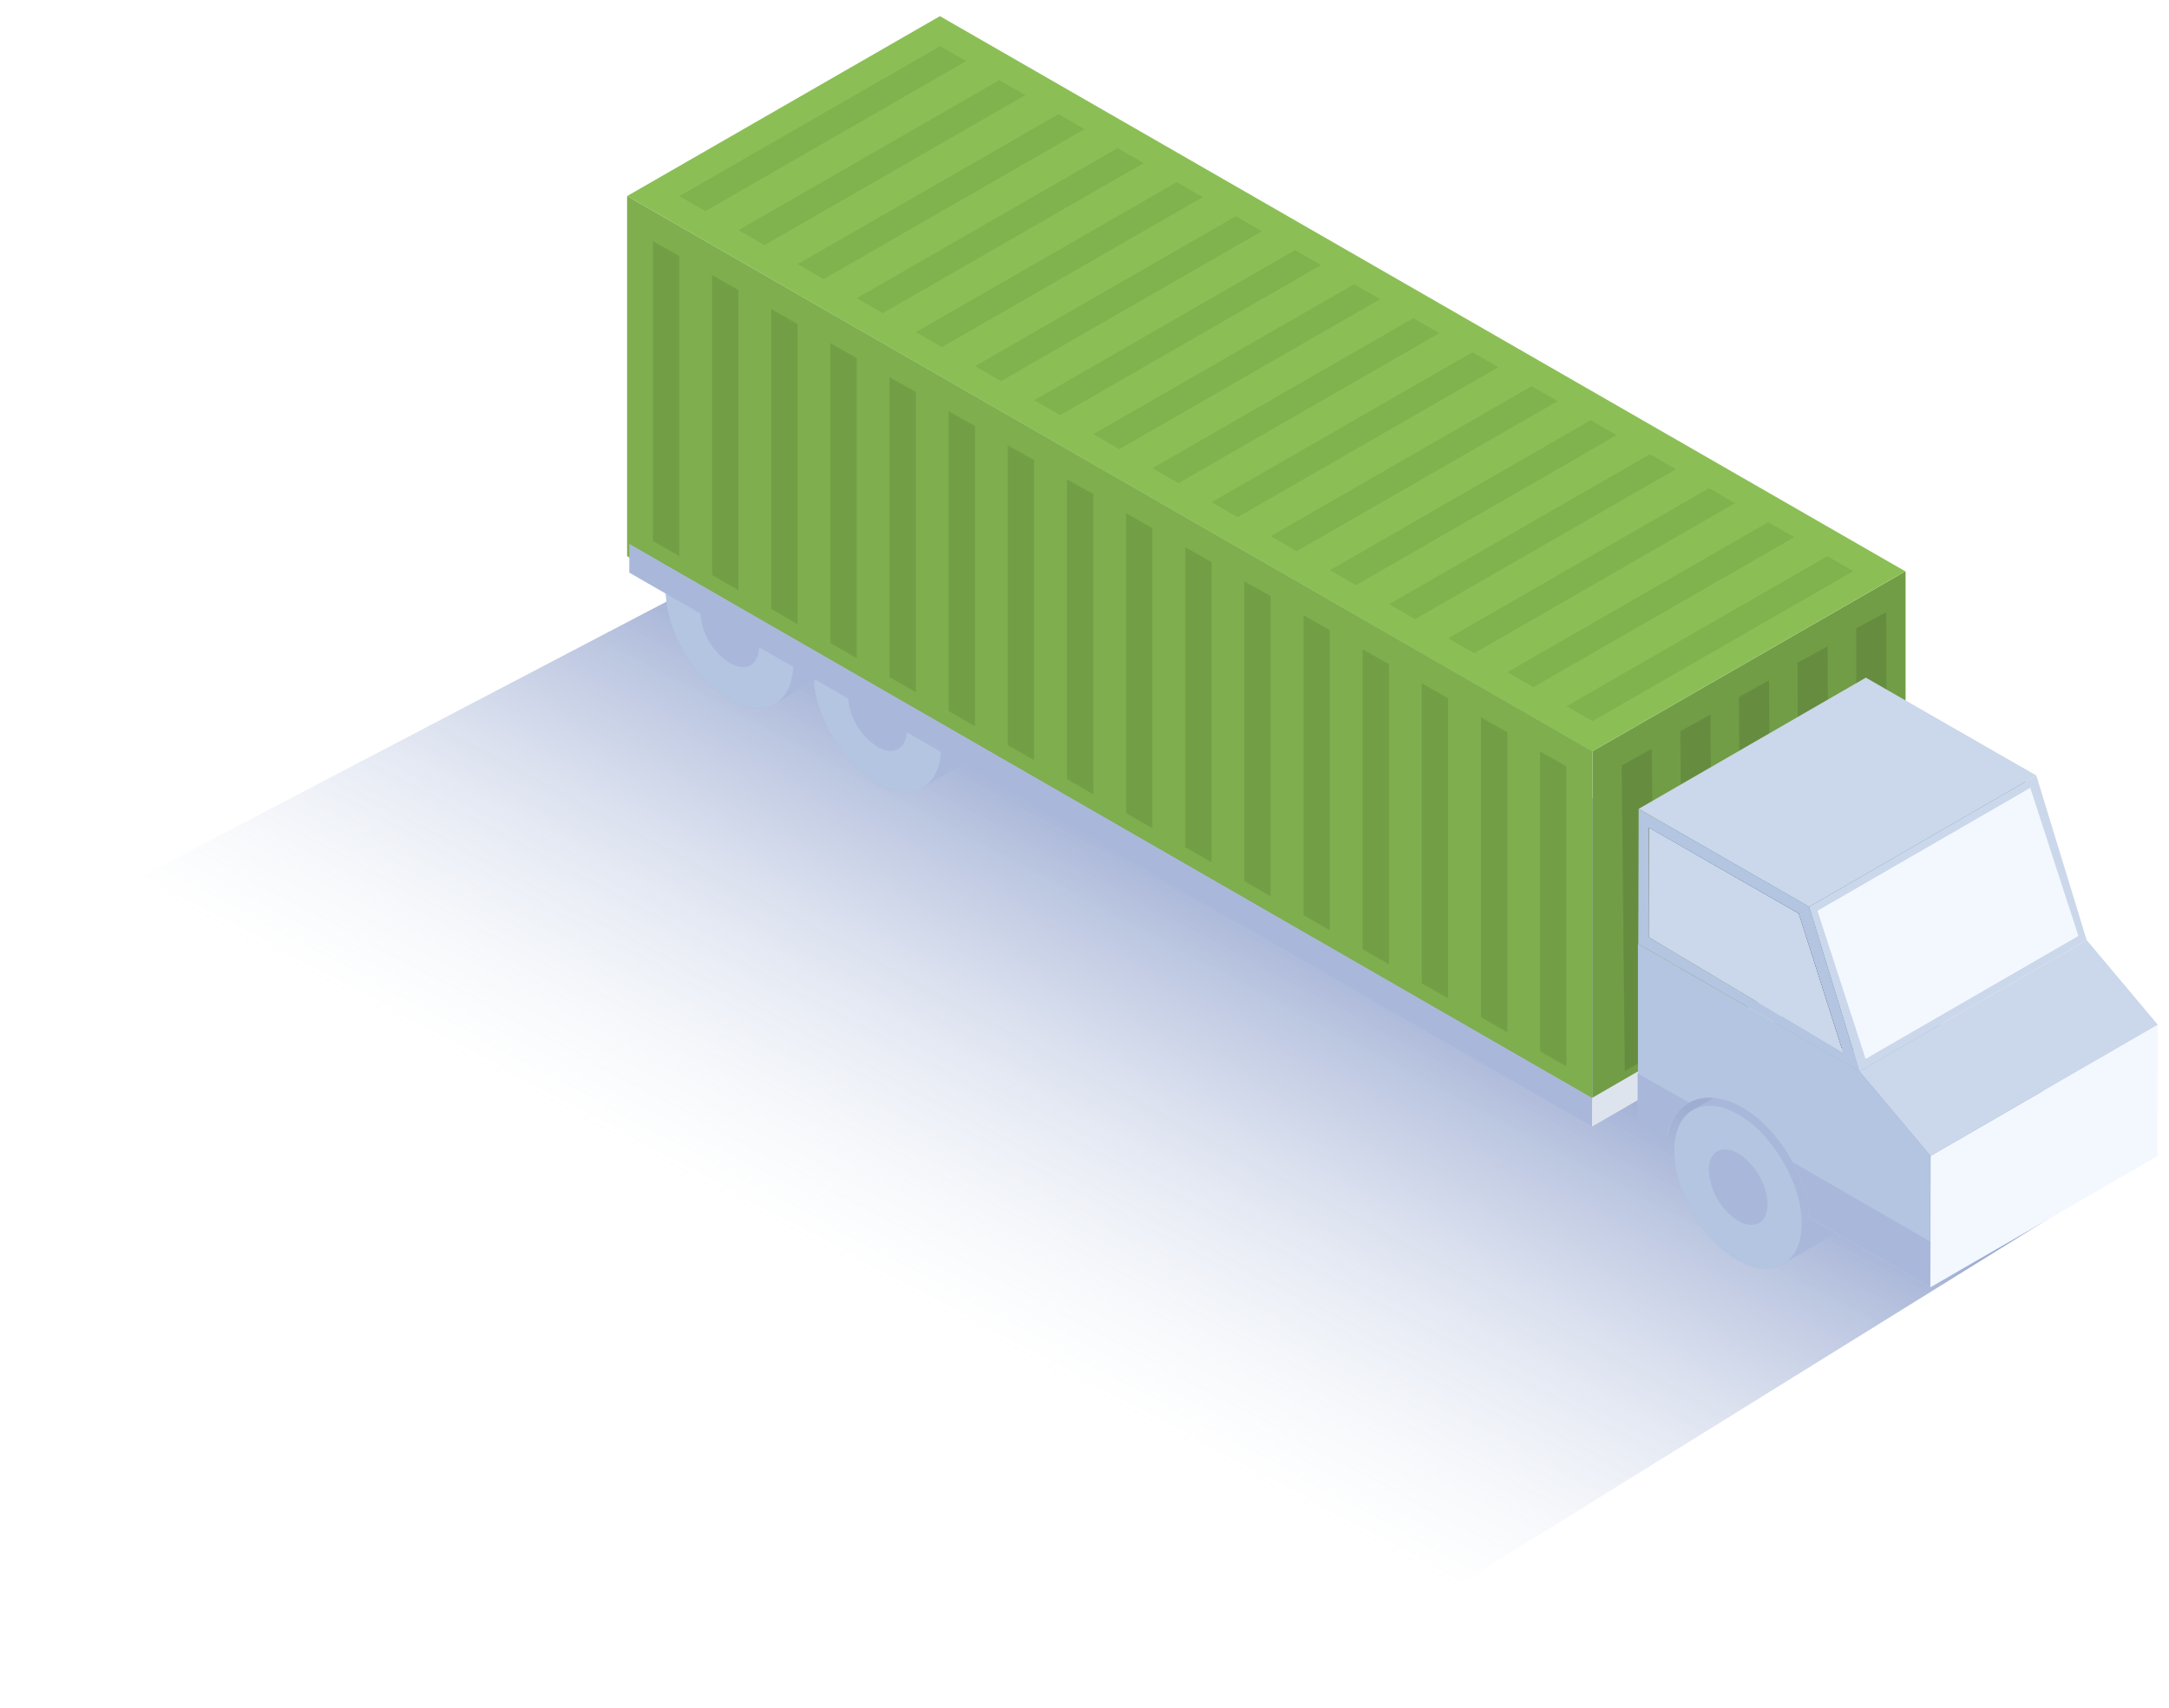 <svg width="193" height="152" viewBox="0 0 193 152" fill="none" xmlns="http://www.w3.org/2000/svg">
<g style="mix-blend-mode:multiply" opacity="0.4" filter="url(#filter0_f_792_16028)">
<path d="M90 37.479L2 83.53L116 149.604L191 103.052L90 37.479Z" fill="url(#paint0_linear_792_16028)"/>
</g>
<path d="M77.89 54.173C78.82 53.633 80.071 53.652 81.466 54.323C81.614 54.397 81.767 54.477 81.924 54.564C84.092 55.946 85.767 57.972 86.712 60.354C87.249 61.589 87.541 62.916 87.57 64.261C87.57 66.039 86.915 67.29 85.92 67.876L82.082 70.097C83.097 69.51 83.732 68.26 83.732 66.482C83.703 65.137 83.411 63.81 82.874 62.574C81.929 60.193 80.254 58.167 78.086 56.785C77.933 56.698 77.781 56.617 77.628 56.544C76.233 55.892 75.008 55.853 74.052 56.394L77.89 54.173Z" fill="#A9B8DA"/>
<path d="M78.086 56.785C74.956 54.987 72.414 56.433 72.401 60.008C72.388 63.584 74.916 67.941 78.047 69.732C81.178 71.523 83.719 70.084 83.732 66.508C83.746 62.933 81.217 58.582 78.086 56.785Z" fill="#A9B8DA"/>
<path d="M78.085 56.785C74.955 54.987 72.413 56.433 72.4 60.008C72.387 63.584 74.915 67.941 78.046 69.732C81.177 71.523 83.718 70.084 83.731 66.508C83.745 62.933 81.216 58.582 78.085 56.785Z" fill="#B4C5E1"/>
<path d="M78.073 60.458C76.618 59.624 75.453 60.295 75.453 61.956C75.5 62.861 75.762 63.742 76.217 64.528C76.673 65.314 77.308 65.981 78.073 66.475C79.526 67.309 80.692 66.638 80.692 64.978C80.645 64.072 80.383 63.191 79.927 62.405C79.472 61.62 78.837 60.953 78.073 60.458Z" fill="#A9B8DA"/>
<path d="M64.731 46.716C65.661 46.182 66.912 46.195 68.307 46.866C68.455 46.94 68.608 47.02 68.765 47.107C70.933 48.489 72.608 50.515 73.553 52.897C74.09 54.132 74.382 55.459 74.411 56.804C74.411 58.582 73.756 59.833 72.761 60.419L68.922 62.633C69.938 62.047 70.573 60.797 70.573 59.019C70.543 57.673 70.252 56.346 69.715 55.111C68.771 52.732 67.098 50.709 64.934 49.328C64.781 49.241 64.628 49.161 64.475 49.087C63.08 48.435 61.855 48.396 60.899 48.937L64.731 46.716Z" fill="#A9B8DA"/>
<path d="M64.933 49.328C61.802 47.53 59.261 48.976 59.248 52.551C59.235 56.127 61.763 60.484 64.894 62.275C68.025 64.066 70.566 62.626 70.579 59.051C70.592 55.476 68.057 51.125 64.933 49.328Z" fill="#A9B8DA"/>
<path d="M64.934 49.328C61.803 47.53 59.262 48.976 59.249 52.551C59.236 56.127 61.764 60.484 64.895 62.275C68.026 64.066 70.567 62.627 70.58 59.051C70.593 55.476 68.058 51.125 64.934 49.328Z" fill="#B4C5E1"/>
<path d="M64.934 53.001C63.48 52.167 62.314 52.838 62.314 54.499C62.361 55.404 62.623 56.285 63.079 57.071C63.534 57.856 64.17 58.524 64.934 59.019C66.388 59.852 67.554 59.181 67.554 57.521C67.506 56.615 67.244 55.734 66.789 54.948C66.334 54.163 65.698 53.495 64.934 53.001Z" fill="#A9B8DA"/>
<path d="M154.456 96.57C155.386 96.036 156.637 96.049 158.032 96.72C158.181 96.794 158.334 96.874 158.491 96.961C160.659 98.343 162.334 100.369 163.279 102.751C163.816 103.986 164.107 105.313 164.137 106.658C164.137 108.436 163.482 109.687 162.486 110.273L158.648 112.487C159.663 111.901 160.299 110.651 160.299 108.873C160.269 107.527 159.978 106.2 159.441 104.965C158.499 102.585 156.828 100.56 154.666 99.175C154.513 99.089 154.36 99.008 154.207 98.934C152.812 98.283 151.587 98.244 150.631 98.785L154.456 96.57Z" fill="#A9B8DA"/>
<path d="M154.666 99.175C151.535 97.378 148.993 98.824 148.98 102.399C148.967 105.975 151.495 110.332 154.626 112.123C157.757 113.914 160.298 112.474 160.311 108.899C160.325 105.323 157.777 100.973 154.666 99.175Z" fill="#A9B8DA"/>
<g clip-path="url(#clip0_792_16028)">
<path d="M169.56 82.885V50.835L141.699 66.857V98.907L169.56 82.885Z" fill="#719D46"/>
<path d="M83.636 1.437L169.536 50.845L141.68 66.872L55.8 17.45L83.636 1.437Z" fill="#8BBF56"/>
<path d="M55.8 49.495L141.699 98.907V66.857L55.8 17.45V49.495Z" fill="#7EAE4E"/>
<path opacity="0.5" d="M139.377 68.193L137.036 66.872V93.555L139.377 94.9V68.193Z" fill="#66913C"/>
<path opacity="0.5" d="M134.118 65.168L131.776 63.843V90.525L134.118 91.876V65.168Z" fill="#66913C"/>
<path opacity="0.5" d="M128.857 62.139L126.511 60.818V87.501L128.857 88.846V62.139Z" fill="#66913C"/>
<path opacity="0.5" d="M123.592 59.115L121.251 57.789V84.472L123.592 85.822V59.115Z" fill="#66913C"/>
<path opacity="0.5" d="M118.331 56.085L115.99 54.76V81.447L118.331 82.793V56.085Z" fill="#66913C"/>
<path opacity="0.5" d="M113.066 53.056L110.725 51.735V78.418L113.066 79.768V53.056Z" fill="#66913C"/>
<path opacity="0.5" d="M107.806 50.032L105.465 48.706V75.389L107.806 76.739V50.032Z" fill="#66913C"/>
<path opacity="0.5" d="M102.54 47.002L100.199 45.681V72.364L102.54 73.709V47.002Z" fill="#66913C"/>
<path opacity="0.5" d="M97.281 43.978L94.939 42.652V69.335L97.281 70.685V43.978Z" fill="#66913C"/>
<path opacity="0.5" d="M92.015 40.949L89.674 39.628V66.311L92.015 67.656V40.949Z" fill="#66913C"/>
<path opacity="0.5" d="M86.755 37.919L84.414 36.598V63.281L86.755 64.631V37.919Z" fill="#66913C"/>
<path opacity="0.5" d="M81.49 34.895L79.148 33.569V60.257L81.49 61.602V34.895Z" fill="#66913C"/>
<path opacity="0.5" d="M76.229 31.866L73.888 30.544V57.227L76.229 58.573V31.866Z" fill="#66913C"/>
<path opacity="0.5" d="M70.969 28.841L68.623 27.515V54.198L70.969 55.548V28.841Z" fill="#66913C"/>
<path opacity="0.5" d="M65.704 25.812L63.362 24.486V51.174L65.704 52.519V25.812Z" fill="#66913C"/>
<path opacity="0.5" d="M60.444 22.787L58.098 21.461V48.144L60.444 49.495V22.787Z" fill="#66913C"/>
<path d="M164.916 50.835L162.594 49.499L139.377 62.855L141.699 64.186L164.916 50.835Z" fill="#80B34D"/>
<path d="M159.656 47.81L157.335 46.47L134.117 59.826L136.439 61.162L159.656 47.81Z" fill="#80B34D"/>
<path d="M154.391 44.781L152.069 43.446L128.856 56.802L131.178 58.137L154.391 44.781Z" fill="#80B34D"/>
<path d="M149.131 41.757L146.809 40.421L123.592 53.772L125.914 55.108L149.131 41.757Z" fill="#80B34D"/>
<path d="M143.865 38.727L141.544 37.392L118.331 50.748L120.653 52.084L143.865 38.727Z" fill="#80B34D"/>
<path d="M138.605 35.703L136.284 34.367L113.066 47.719L115.388 49.054L138.605 35.703Z" fill="#80B34D"/>
<path d="M133.34 32.674L131.018 31.343L107.806 44.694L110.127 46.03L133.34 32.674Z" fill="#80B34D"/>
<path d="M128.079 29.649L125.757 28.314L102.54 41.669L104.862 43.005L128.079 29.649Z" fill="#80B34D"/>
<path d="M122.814 26.625L120.493 25.289L97.28 38.64L99.602 39.976L122.814 26.625Z" fill="#80B34D"/>
<path d="M117.554 23.595L115.232 22.26L92.015 35.616L94.336 36.951L117.554 23.595Z" fill="#80B34D"/>
<path d="M112.294 20.571L109.972 19.235L86.755 32.587L89.077 33.922L112.294 20.571Z" fill="#80B34D"/>
<path d="M107.028 17.542L104.707 16.206L81.489 29.562L83.811 30.898L107.028 17.542Z" fill="#80B34D"/>
<path d="M101.769 14.517L99.447 13.182L76.23 26.538L78.551 27.873L101.769 14.517Z" fill="#80B34D"/>
<path d="M96.503 11.493L94.181 10.157L70.969 23.508L73.29 24.844L96.503 11.493Z" fill="#80B34D"/>
<path d="M91.243 8.464L88.921 7.128L65.704 20.484L68.026 21.82L91.243 8.464Z" fill="#80B34D"/>
<path d="M85.978 5.439L83.656 4.104L60.443 17.455L62.765 18.79L85.978 5.439Z" fill="#80B34D"/>
<path d="M144.298 68.13L146.979 66.635L147.256 93.806L144.575 95.326L144.298 68.13Z" fill="#668D3F"/>
<path d="M149.515 65.076L152.196 63.596L152.424 90.98L149.743 92.485L149.515 65.076Z" fill="#668D3F"/>
<path d="M154.731 62.028L157.408 60.557L157.592 88.159L154.916 89.645L154.731 62.028Z" fill="#668D3F"/>
<path d="M159.942 58.979L162.624 57.518L162.764 85.338L160.083 86.804L159.942 58.979Z" fill="#668D3F"/>
<path d="M165.159 55.93L167.84 54.483L167.933 82.512L165.251 83.963L165.159 55.93Z" fill="#668D3F"/>
</g>
<path d="M141.658 100.263L168.519 84.737L168.525 82.19L141.665 97.71L141.658 100.263Z" fill="#DEE4EE"/>
<path d="M55.994 48.403V50.962L141.658 100.263L141.665 97.71L55.994 48.403Z" fill="#A9B8DA"/>
<path d="M154.667 99.175C151.536 97.378 148.994 98.824 148.981 102.399C148.968 105.975 151.496 110.332 154.627 112.123C157.758 113.914 160.299 112.474 160.312 108.899C160.326 105.323 157.778 100.973 154.667 99.175Z" fill="#B4C5E1"/>
<path d="M154.666 102.64C153.212 101.806 152.046 102.477 152.046 104.138C152.094 105.043 152.356 105.925 152.811 106.71C153.266 107.496 153.902 108.163 154.666 108.658C156.12 109.491 157.286 108.821 157.286 107.16C157.239 106.254 156.977 105.373 156.521 104.588C156.066 103.802 155.43 103.135 154.666 102.64Z" fill="#A9B8DA"/>
<path d="M171.768 114.565L191.98 102.888L192 91.197L171.787 102.875L171.768 114.565Z" fill="#F3F8FF"/>
<path d="M171.787 102.875L192 91.198L185.673 83.662L165.46 95.34L171.787 102.875Z" fill="#CBD7EA"/>
<path d="M146.702 83.408L166.914 71.731L166.94 61.962L146.728 73.646L146.702 83.408Z" fill="#2A2529"/>
<path d="M164.543 93.685L184.756 82.008L166.914 71.731L146.702 83.408L164.543 93.685Z" fill="#302B30"/>
<path d="M146.727 73.646L146.701 83.408L164.025 93.744L160.056 81.292L146.727 73.646Z" fill="#CBD7EA"/>
<path d="M164.543 93.685L184.756 82.008L180.269 69.615L160.057 81.292L164.543 93.685Z" fill="#3D8193"/>
<path d="M160.057 81.292L180.27 69.615L166.941 61.962L146.728 73.646L160.057 81.292Z" fill="#428CA0"/>
<path d="M165.46 95.339L185.673 83.662L181.193 69.015L160.98 80.699L165.46 95.339Z" fill="#CBD7EA"/>
<path d="M184.939 83.297L180.656 70.116L161.72 81.057L166.004 94.239L184.939 83.297Z" fill="#F3F8FF"/>
<path d="M160.98 80.699L181.192 69.015L166.023 60.308L145.81 71.985L160.98 80.699Z" fill="#CBD7EA"/>
<path d="M160.98 80.699L145.811 71.992L145.778 84.007L165.46 95.34L160.98 80.699ZM146.701 83.415V73.646L160.056 81.292L164.026 93.744L146.701 83.408V83.415Z" fill="#B4C5E1"/>
<path d="M155.014 98.55C154.138 98.012 153.135 97.713 152.105 97.684C150.141 97.684 148.772 98.987 148.366 101.064L145.746 99.553V89.856V83.994L165.428 95.326L171.755 102.861V114.584L160.987 108.358C160.777 104.607 158.23 100.4 155.014 98.55Z" fill="#B4C5E1"/>
<path d="M171.768 114.565L161 108.339C160.859 106.614 160.352 104.938 159.513 103.422L171.774 110.501L171.768 114.565Z" fill="#A9B8DA"/>
<path d="M150.304 98.127C149.778 98.439 149.328 98.865 148.988 99.371C148.648 99.879 148.426 100.455 148.339 101.058L145.719 99.547V95.522L150.304 98.127Z" fill="#A9B8DA"/>
<defs>
<filter id="filter0_f_792_16028" x="0" y="35.479" width="193" height="116.125" filterUnits="userSpaceOnUse" color-interpolation-filters="sRGB">
<feFlood flood-opacity="0" result="BackgroundImageFix"/>
<feBlend mode="normal" in="SourceGraphic" in2="BackgroundImageFix" result="shape"/>
<feGaussianBlur stdDeviation="1" result="effect1_foregroundBlur_792_16028"/>
</filter>
<linearGradient id="paint0_linear_792_16028" x1="95.5" y1="123.575" x2="118.042" y2="81.428" gradientUnits="userSpaceOnUse">
<stop stop-color="#B4C5E0" stop-opacity="0"/>
<stop offset="1" stop-color="#0E3391"/>
</linearGradient>
<clipPath id="clip0_792_16028">
<rect width="113.76" height="97.47" fill="white" transform="translate(55.8 1.437)"/>
</clipPath>
</defs>
</svg>

